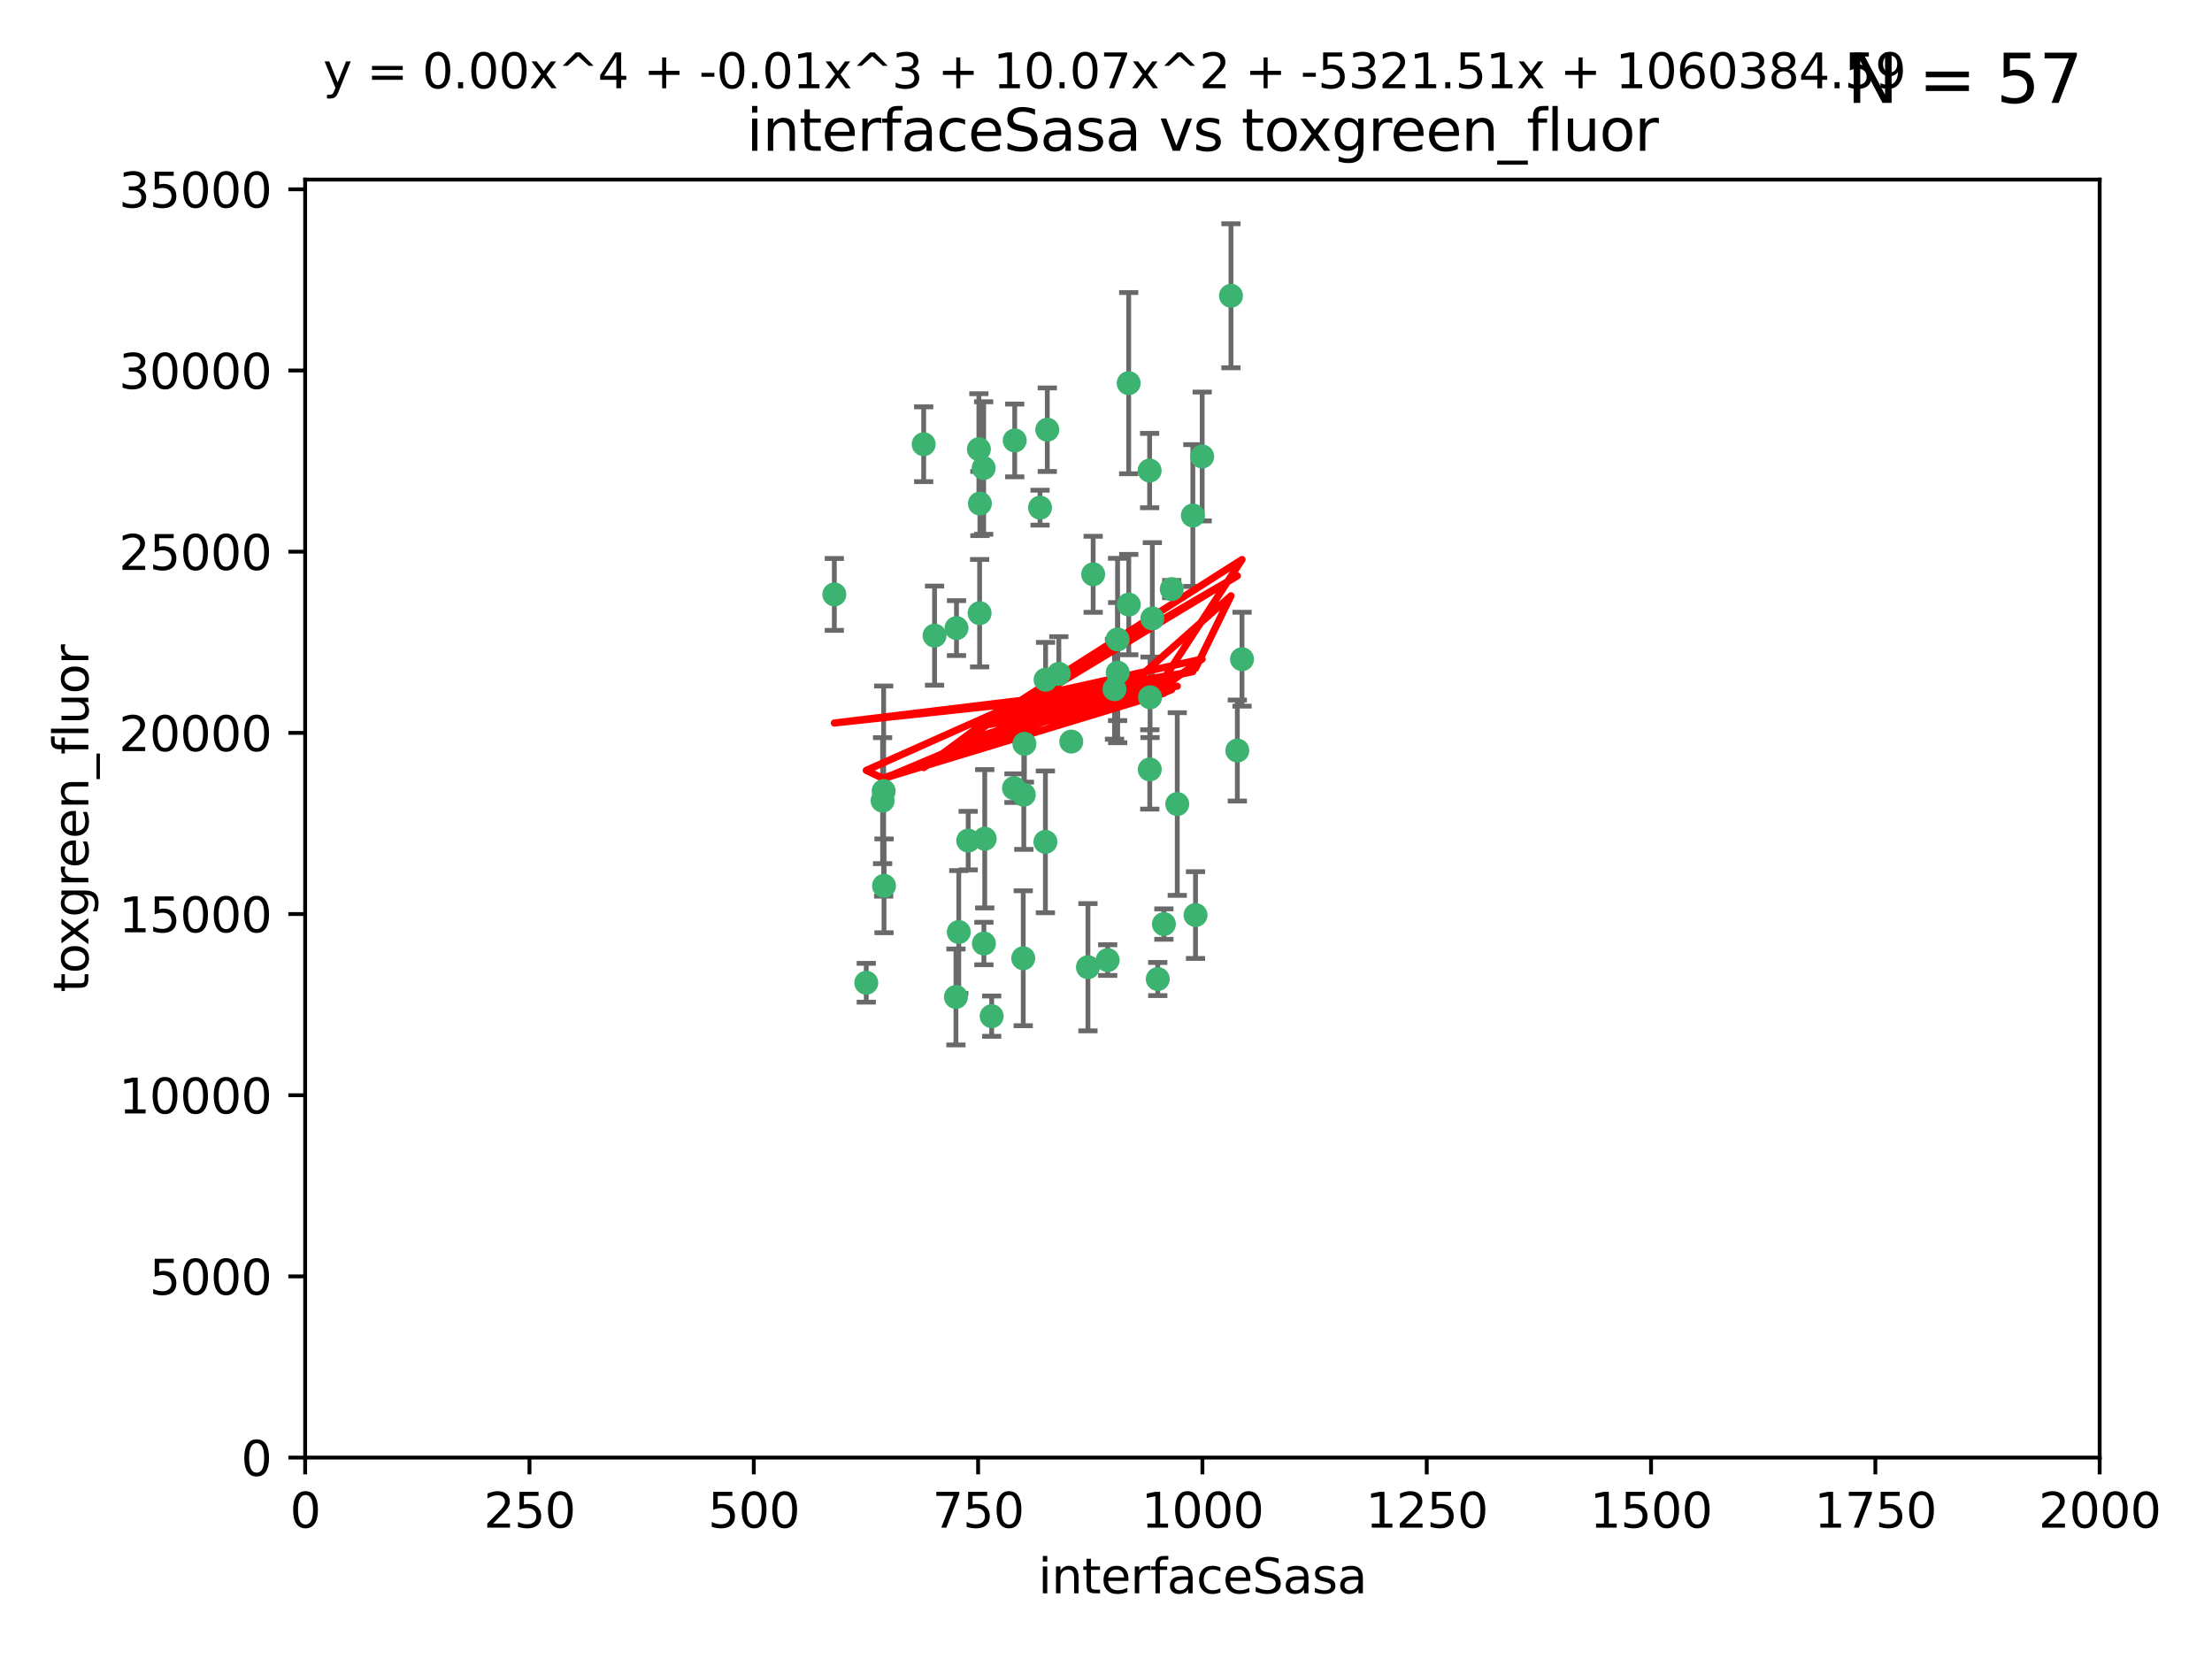 <?xml version="1.0" encoding="utf-8" standalone="no"?>
<!DOCTYPE svg PUBLIC "-//W3C//DTD SVG 1.1//EN"
  "http://www.w3.org/Graphics/SVG/1.1/DTD/svg11.dtd">
<svg xmlns:xlink="http://www.w3.org/1999/xlink" width="460.8pt" height="345.6pt" viewBox="0 0 460.8 345.6" xmlns="http://www.w3.org/2000/svg" version="1.1">
 <defs>
  <style type="text/css">*{stroke-linejoin: round; stroke-linecap: butt}</style>
 </defs>
 <g id="figure_1">
  <g id="patch_1">
   <path d="M 0 345.6 
L 460.8 345.6 
L 460.8 0 
L 0 0 
z
" style="fill: #ffffff"/>
  </g>
  <g id="axes_1">
   <g id="patch_2">
    <path d="M 63.571 303.64 
L 437.4 303.64 
L 437.4 37.411 
L 63.571 37.411 
z
" style="fill: #ffffff"/>
   </g>
   <g id="PathCollection_1">
    <defs>
     <path id="m503a5c252c" d="M 0 1.118 
C 0.297 1.118 0.581 1 0.791 0.791 
C 1 0.581 1.118 0.297 1.118 0 
C 1.118 -0.297 1 -0.581 0.791 -0.791 
C 0.581 -1 0.297 -1.118 0 -1.118 
C -0.297 -1.118 -0.581 -1 -0.791 -0.791 
C -1 -0.581 -1.118 -0.297 -1.118 0 
C -1.118 0.297 -1 0.581 -0.791 0.791 
C -0.581 1 -0.297 1.118 0 1.118 
z
" style="stroke: #3cb371"/>
    </defs>
    <g clip-path="url(#pab10730f19)">
     <use xlink:href="#m503a5c252c" x="239.489" y="98.026" style="fill: #3cb371; stroke: #3cb371"/>
     <use xlink:href="#m503a5c252c" x="250.437" y="95.094" style="fill: #3cb371; stroke: #3cb371"/>
     <use xlink:href="#m503a5c252c" x="218.168" y="89.516" style="fill: #3cb371; stroke: #3cb371"/>
     <use xlink:href="#m503a5c252c" x="240.054" y="128.839" style="fill: #3cb371; stroke: #3cb371"/>
     <use xlink:href="#m503a5c252c" x="258.734" y="137.321" style="fill: #3cb371; stroke: #3cb371"/>
     <use xlink:href="#m503a5c252c" x="211.385" y="91.754" style="fill: #3cb371; stroke: #3cb371"/>
     <use xlink:href="#m503a5c252c" x="235.142" y="125.947" style="fill: #3cb371; stroke: #3cb371"/>
     <use xlink:href="#m503a5c252c" x="223.161" y="154.483" style="fill: #3cb371; stroke: #3cb371"/>
     <use xlink:href="#m503a5c252c" x="248.491" y="107.386" style="fill: #3cb371; stroke: #3cb371"/>
     <use xlink:href="#m503a5c252c" x="227.725" y="119.635" style="fill: #3cb371; stroke: #3cb371"/>
     <use xlink:href="#m503a5c252c" x="235.125" y="79.819" style="fill: #3cb371; stroke: #3cb371"/>
     <use xlink:href="#m503a5c252c" x="244.091" y="122.72" style="fill: #3cb371; stroke: #3cb371"/>
     <use xlink:href="#m503a5c252c" x="241.185" y="203.953" style="fill: #3cb371; stroke: #3cb371"/>
     <use xlink:href="#m503a5c252c" x="213.404" y="154.954" style="fill: #3cb371; stroke: #3cb371"/>
     <use xlink:href="#m503a5c252c" x="204.131" y="104.896" style="fill: #3cb371; stroke: #3cb371"/>
     <use xlink:href="#m503a5c252c" x="257.757" y="156.348" style="fill: #3cb371; stroke: #3cb371"/>
     <use xlink:href="#m503a5c252c" x="216.658" y="105.756" style="fill: #3cb371; stroke: #3cb371"/>
     <use xlink:href="#m503a5c252c" x="204.916" y="97.498" style="fill: #3cb371; stroke: #3cb371"/>
     <use xlink:href="#m503a5c252c" x="192.417" y="92.545" style="fill: #3cb371; stroke: #3cb371"/>
     <use xlink:href="#m503a5c252c" x="213.275" y="165.548" style="fill: #3cb371; stroke: #3cb371"/>
     <use xlink:href="#m503a5c252c" x="206.585" y="211.686" style="fill: #3cb371; stroke: #3cb371"/>
     <use xlink:href="#m503a5c252c" x="230.751" y="200.005" style="fill: #3cb371; stroke: #3cb371"/>
     <use xlink:href="#m503a5c252c" x="199.256" y="130.84" style="fill: #3cb371; stroke: #3cb371"/>
     <use xlink:href="#m503a5c252c" x="213.159" y="199.62" style="fill: #3cb371; stroke: #3cb371"/>
     <use xlink:href="#m503a5c252c" x="217.777" y="175.376" style="fill: #3cb371; stroke: #3cb371"/>
     <use xlink:href="#m503a5c252c" x="220.577" y="140.37" style="fill: #3cb371; stroke: #3cb371"/>
     <use xlink:href="#m503a5c252c" x="203.92" y="93.572" style="fill: #3cb371; stroke: #3cb371"/>
     <use xlink:href="#m503a5c252c" x="204.073" y="127.738" style="fill: #3cb371; stroke: #3cb371"/>
     <use xlink:href="#m503a5c252c" x="239.579" y="145.262" style="fill: #3cb371; stroke: #3cb371"/>
     <use xlink:href="#m503a5c252c" x="232.833" y="140.122" style="fill: #3cb371; stroke: #3cb371"/>
     <use xlink:href="#m503a5c252c" x="256.433" y="61.614" style="fill: #3cb371; stroke: #3cb371"/>
     <use xlink:href="#m503a5c252c" x="249.05" y="190.622" style="fill: #3cb371; stroke: #3cb371"/>
     <use xlink:href="#m503a5c252c" x="194.686" y="132.411" style="fill: #3cb371; stroke: #3cb371"/>
     <use xlink:href="#m503a5c252c" x="183.864" y="166.79" style="fill: #3cb371; stroke: #3cb371"/>
     <use xlink:href="#m503a5c252c" x="180.458" y="204.723" style="fill: #3cb371; stroke: #3cb371"/>
     <use xlink:href="#m503a5c252c" x="211.23" y="164.19" style="fill: #3cb371; stroke: #3cb371"/>
     <use xlink:href="#m503a5c252c" x="199.14" y="207.684" style="fill: #3cb371; stroke: #3cb371"/>
     <use xlink:href="#m503a5c252c" x="232.811" y="133.213" style="fill: #3cb371; stroke: #3cb371"/>
     <use xlink:href="#m503a5c252c" x="239.516" y="160.289" style="fill: #3cb371; stroke: #3cb371"/>
     <use xlink:href="#m503a5c252c" x="204.964" y="196.552" style="fill: #3cb371; stroke: #3cb371"/>
     <use xlink:href="#m503a5c252c" x="205.136" y="174.728" style="fill: #3cb371; stroke: #3cb371"/>
     <use xlink:href="#m503a5c252c" x="217.815" y="141.593" style="fill: #3cb371; stroke: #3cb371"/>
     <use xlink:href="#m503a5c252c" x="201.69" y="175.112" style="fill: #3cb371; stroke: #3cb371"/>
     <use xlink:href="#m503a5c252c" x="199.731" y="194.16" style="fill: #3cb371; stroke: #3cb371"/>
     <use xlink:href="#m503a5c252c" x="242.461" y="192.502" style="fill: #3cb371; stroke: #3cb371"/>
     <use xlink:href="#m503a5c252c" x="184.082" y="164.794" style="fill: #3cb371; stroke: #3cb371"/>
     <use xlink:href="#m503a5c252c" x="232.174" y="143.576" style="fill: #3cb371; stroke: #3cb371"/>
     <use xlink:href="#m503a5c252c" x="245.245" y="167.495" style="fill: #3cb371; stroke: #3cb371"/>
     <use xlink:href="#m503a5c252c" x="173.806" y="123.828" style="fill: #3cb371; stroke: #3cb371"/>
     <use xlink:href="#m503a5c252c" x="226.639" y="201.488" style="fill: #3cb371; stroke: #3cb371"/>
     <use xlink:href="#m503a5c252c" x="184.157" y="184.534" style="fill: #3cb371; stroke: #3cb371"/>
    </g>
   </g>
   <g id="matplotlib.axis_1">
    <g id="xtick_1">
     <g id="line2d_1">
      <defs>
       <path id="m24e9d13790" d="M 0 0 
L 0 3.5 
" style="stroke: #000000; stroke-width: 0.8"/>
      </defs>
      <g>
       <use xlink:href="#m24e9d13790" x="63.571" y="303.64" style="stroke: #000000; stroke-width: 0.8"/>
      </g>
     </g>
     <g id="text_1">
      <!-- 0 -->
      <g transform="translate(60.39 318.238)scale(0.1 -0.1)">
       <defs>
        <path id="DejaVuSans-30" d="M 2034 4250 
Q 1547 4250 1301 3770 
Q 1056 3291 1056 2328 
Q 1056 1369 1301 889 
Q 1547 409 2034 409 
Q 2525 409 2770 889 
Q 3016 1369 3016 2328 
Q 3016 3291 2770 3770 
Q 2525 4250 2034 4250 
z
M 2034 4750 
Q 2819 4750 3233 4129 
Q 3647 3509 3647 2328 
Q 3647 1150 3233 529 
Q 2819 -91 2034 -91 
Q 1250 -91 836 529 
Q 422 1150 422 2328 
Q 422 3509 836 4129 
Q 1250 4750 2034 4750 
z
" transform="scale(0.016)"/>
       </defs>
       <use xlink:href="#DejaVuSans-30"/>
      </g>
     </g>
    </g>
    <g id="xtick_2">
     <g id="line2d_2">
      <g>
       <use xlink:href="#m24e9d13790" x="110.3" y="303.64" style="stroke: #000000; stroke-width: 0.8"/>
      </g>
     </g>
     <g id="text_2">
      <!-- 250 -->
      <g transform="translate(100.756 318.238)scale(0.1 -0.1)">
       <defs>
        <path id="DejaVuSans-32" d="M 1228 531 
L 3431 531 
L 3431 0 
L 469 0 
L 469 531 
Q 828 903 1448 1529 
Q 2069 2156 2228 2338 
Q 2531 2678 2651 2914 
Q 2772 3150 2772 3378 
Q 2772 3750 2511 3984 
Q 2250 4219 1831 4219 
Q 1534 4219 1204 4116 
Q 875 4013 500 3803 
L 500 4441 
Q 881 4594 1212 4672 
Q 1544 4750 1819 4750 
Q 2544 4750 2975 4387 
Q 3406 4025 3406 3419 
Q 3406 3131 3298 2873 
Q 3191 2616 2906 2266 
Q 2828 2175 2409 1742 
Q 1991 1309 1228 531 
z
" transform="scale(0.016)"/>
        <path id="DejaVuSans-35" d="M 691 4666 
L 3169 4666 
L 3169 4134 
L 1269 4134 
L 1269 2991 
Q 1406 3038 1543 3061 
Q 1681 3084 1819 3084 
Q 2600 3084 3056 2656 
Q 3513 2228 3513 1497 
Q 3513 744 3044 326 
Q 2575 -91 1722 -91 
Q 1428 -91 1123 -41 
Q 819 9 494 109 
L 494 744 
Q 775 591 1075 516 
Q 1375 441 1709 441 
Q 2250 441 2565 725 
Q 2881 1009 2881 1497 
Q 2881 1984 2565 2268 
Q 2250 2553 1709 2553 
Q 1456 2553 1204 2497 
Q 953 2441 691 2322 
L 691 4666 
z
" transform="scale(0.016)"/>
       </defs>
       <use xlink:href="#DejaVuSans-32"/>
       <use xlink:href="#DejaVuSans-35" x="63.623"/>
       <use xlink:href="#DejaVuSans-30" x="127.246"/>
      </g>
     </g>
    </g>
    <g id="xtick_3">
     <g id="line2d_3">
      <g>
       <use xlink:href="#m24e9d13790" x="157.028" y="303.64" style="stroke: #000000; stroke-width: 0.8"/>
      </g>
     </g>
     <g id="text_3">
      <!-- 500 -->
      <g transform="translate(147.485 318.238)scale(0.1 -0.1)">
       <use xlink:href="#DejaVuSans-35"/>
       <use xlink:href="#DejaVuSans-30" x="63.623"/>
       <use xlink:href="#DejaVuSans-30" x="127.246"/>
      </g>
     </g>
    </g>
    <g id="xtick_4">
     <g id="line2d_4">
      <g>
       <use xlink:href="#m24e9d13790" x="203.757" y="303.64" style="stroke: #000000; stroke-width: 0.8"/>
      </g>
     </g>
     <g id="text_4">
      <!-- 750 -->
      <g transform="translate(194.213 318.238)scale(0.1 -0.1)">
       <defs>
        <path id="DejaVuSans-37" d="M 525 4666 
L 3525 4666 
L 3525 4397 
L 1831 0 
L 1172 0 
L 2766 4134 
L 525 4134 
L 525 4666 
z
" transform="scale(0.016)"/>
       </defs>
       <use xlink:href="#DejaVuSans-37"/>
       <use xlink:href="#DejaVuSans-35" x="63.623"/>
       <use xlink:href="#DejaVuSans-30" x="127.246"/>
      </g>
     </g>
    </g>
    <g id="xtick_5">
     <g id="line2d_5">
      <g>
       <use xlink:href="#m24e9d13790" x="250.486" y="303.64" style="stroke: #000000; stroke-width: 0.8"/>
      </g>
     </g>
     <g id="text_5">
      <!-- 1000 -->
      <g transform="translate(237.761 318.238)scale(0.1 -0.1)">
       <defs>
        <path id="DejaVuSans-31" d="M 794 531 
L 1825 531 
L 1825 4091 
L 703 3866 
L 703 4441 
L 1819 4666 
L 2450 4666 
L 2450 531 
L 3481 531 
L 3481 0 
L 794 0 
L 794 531 
z
" transform="scale(0.016)"/>
       </defs>
       <use xlink:href="#DejaVuSans-31"/>
       <use xlink:href="#DejaVuSans-30" x="63.623"/>
       <use xlink:href="#DejaVuSans-30" x="127.246"/>
       <use xlink:href="#DejaVuSans-30" x="190.869"/>
      </g>
     </g>
    </g>
    <g id="xtick_6">
     <g id="line2d_6">
      <g>
       <use xlink:href="#m24e9d13790" x="297.214" y="303.64" style="stroke: #000000; stroke-width: 0.8"/>
      </g>
     </g>
     <g id="text_6">
      <!-- 1250 -->
      <g transform="translate(284.489 318.238)scale(0.1 -0.1)">
       <use xlink:href="#DejaVuSans-31"/>
       <use xlink:href="#DejaVuSans-32" x="63.623"/>
       <use xlink:href="#DejaVuSans-35" x="127.246"/>
       <use xlink:href="#DejaVuSans-30" x="190.869"/>
      </g>
     </g>
    </g>
    <g id="xtick_7">
     <g id="line2d_7">
      <g>
       <use xlink:href="#m24e9d13790" x="343.943" y="303.64" style="stroke: #000000; stroke-width: 0.8"/>
      </g>
     </g>
     <g id="text_7">
      <!-- 1500 -->
      <g transform="translate(331.218 318.238)scale(0.1 -0.1)">
       <use xlink:href="#DejaVuSans-31"/>
       <use xlink:href="#DejaVuSans-35" x="63.623"/>
       <use xlink:href="#DejaVuSans-30" x="127.246"/>
       <use xlink:href="#DejaVuSans-30" x="190.869"/>
      </g>
     </g>
    </g>
    <g id="xtick_8">
     <g id="line2d_8">
      <g>
       <use xlink:href="#m24e9d13790" x="390.671" y="303.64" style="stroke: #000000; stroke-width: 0.8"/>
      </g>
     </g>
     <g id="text_8">
      <!-- 1750 -->
      <g transform="translate(377.946 318.238)scale(0.1 -0.1)">
       <use xlink:href="#DejaVuSans-31"/>
       <use xlink:href="#DejaVuSans-37" x="63.623"/>
       <use xlink:href="#DejaVuSans-35" x="127.246"/>
       <use xlink:href="#DejaVuSans-30" x="190.869"/>
      </g>
     </g>
    </g>
    <g id="xtick_9">
     <g id="line2d_9">
      <g>
       <use xlink:href="#m24e9d13790" x="437.4" y="303.64" style="stroke: #000000; stroke-width: 0.8"/>
      </g>
     </g>
     <g id="text_9">
      <!-- 2000 -->
      <g transform="translate(424.675 318.238)scale(0.1 -0.1)">
       <use xlink:href="#DejaVuSans-32"/>
       <use xlink:href="#DejaVuSans-30" x="63.623"/>
       <use xlink:href="#DejaVuSans-30" x="127.246"/>
       <use xlink:href="#DejaVuSans-30" x="190.869"/>
      </g>
     </g>
    </g>
    <g id="text_10">
     <!-- interfaceSasa -->
     <g transform="translate(216.279 331.917)scale(0.1 -0.1)">
      <defs>
       <path id="DejaVuSans-69" d="M 603 3500 
L 1178 3500 
L 1178 0 
L 603 0 
L 603 3500 
z
M 603 4863 
L 1178 4863 
L 1178 4134 
L 603 4134 
L 603 4863 
z
" transform="scale(0.016)"/>
       <path id="DejaVuSans-6e" d="M 3513 2113 
L 3513 0 
L 2938 0 
L 2938 2094 
Q 2938 2591 2744 2837 
Q 2550 3084 2163 3084 
Q 1697 3084 1428 2787 
Q 1159 2491 1159 1978 
L 1159 0 
L 581 0 
L 581 3500 
L 1159 3500 
L 1159 2956 
Q 1366 3272 1645 3428 
Q 1925 3584 2291 3584 
Q 2894 3584 3203 3211 
Q 3513 2838 3513 2113 
z
" transform="scale(0.016)"/>
       <path id="DejaVuSans-74" d="M 1172 4494 
L 1172 3500 
L 2356 3500 
L 2356 3053 
L 1172 3053 
L 1172 1153 
Q 1172 725 1289 603 
Q 1406 481 1766 481 
L 2356 481 
L 2356 0 
L 1766 0 
Q 1100 0 847 248 
Q 594 497 594 1153 
L 594 3053 
L 172 3053 
L 172 3500 
L 594 3500 
L 594 4494 
L 1172 4494 
z
" transform="scale(0.016)"/>
       <path id="DejaVuSans-65" d="M 3597 1894 
L 3597 1613 
L 953 1613 
Q 991 1019 1311 708 
Q 1631 397 2203 397 
Q 2534 397 2845 478 
Q 3156 559 3463 722 
L 3463 178 
Q 3153 47 2828 -22 
Q 2503 -91 2169 -91 
Q 1331 -91 842 396 
Q 353 884 353 1716 
Q 353 2575 817 3079 
Q 1281 3584 2069 3584 
Q 2775 3584 3186 3129 
Q 3597 2675 3597 1894 
z
M 3022 2063 
Q 3016 2534 2758 2815 
Q 2500 3097 2075 3097 
Q 1594 3097 1305 2825 
Q 1016 2553 972 2059 
L 3022 2063 
z
" transform="scale(0.016)"/>
       <path id="DejaVuSans-72" d="M 2631 2963 
Q 2534 3019 2420 3045 
Q 2306 3072 2169 3072 
Q 1681 3072 1420 2755 
Q 1159 2438 1159 1844 
L 1159 0 
L 581 0 
L 581 3500 
L 1159 3500 
L 1159 2956 
Q 1341 3275 1631 3429 
Q 1922 3584 2338 3584 
Q 2397 3584 2469 3576 
Q 2541 3569 2628 3553 
L 2631 2963 
z
" transform="scale(0.016)"/>
       <path id="DejaVuSans-66" d="M 2375 4863 
L 2375 4384 
L 1825 4384 
Q 1516 4384 1395 4259 
Q 1275 4134 1275 3809 
L 1275 3500 
L 2222 3500 
L 2222 3053 
L 1275 3053 
L 1275 0 
L 697 0 
L 697 3053 
L 147 3053 
L 147 3500 
L 697 3500 
L 697 3744 
Q 697 4328 969 4595 
Q 1241 4863 1831 4863 
L 2375 4863 
z
" transform="scale(0.016)"/>
       <path id="DejaVuSans-61" d="M 2194 1759 
Q 1497 1759 1228 1600 
Q 959 1441 959 1056 
Q 959 750 1161 570 
Q 1363 391 1709 391 
Q 2188 391 2477 730 
Q 2766 1069 2766 1631 
L 2766 1759 
L 2194 1759 
z
M 3341 1997 
L 3341 0 
L 2766 0 
L 2766 531 
Q 2569 213 2275 61 
Q 1981 -91 1556 -91 
Q 1019 -91 701 211 
Q 384 513 384 1019 
Q 384 1609 779 1909 
Q 1175 2209 1959 2209 
L 2766 2209 
L 2766 2266 
Q 2766 2663 2505 2880 
Q 2244 3097 1772 3097 
Q 1472 3097 1187 3025 
Q 903 2953 641 2809 
L 641 3341 
Q 956 3463 1253 3523 
Q 1550 3584 1831 3584 
Q 2591 3584 2966 3190 
Q 3341 2797 3341 1997 
z
" transform="scale(0.016)"/>
       <path id="DejaVuSans-63" d="M 3122 3366 
L 3122 2828 
Q 2878 2963 2633 3030 
Q 2388 3097 2138 3097 
Q 1578 3097 1268 2742 
Q 959 2388 959 1747 
Q 959 1106 1268 751 
Q 1578 397 2138 397 
Q 2388 397 2633 464 
Q 2878 531 3122 666 
L 3122 134 
Q 2881 22 2623 -34 
Q 2366 -91 2075 -91 
Q 1284 -91 818 406 
Q 353 903 353 1747 
Q 353 2603 823 3093 
Q 1294 3584 2113 3584 
Q 2378 3584 2631 3529 
Q 2884 3475 3122 3366 
z
" transform="scale(0.016)"/>
       <path id="DejaVuSans-53" d="M 3425 4513 
L 3425 3897 
Q 3066 4069 2747 4153 
Q 2428 4238 2131 4238 
Q 1616 4238 1336 4038 
Q 1056 3838 1056 3469 
Q 1056 3159 1242 3001 
Q 1428 2844 1947 2747 
L 2328 2669 
Q 3034 2534 3370 2195 
Q 3706 1856 3706 1288 
Q 3706 609 3251 259 
Q 2797 -91 1919 -91 
Q 1588 -91 1214 -16 
Q 841 59 441 206 
L 441 856 
Q 825 641 1194 531 
Q 1563 422 1919 422 
Q 2459 422 2753 634 
Q 3047 847 3047 1241 
Q 3047 1584 2836 1778 
Q 2625 1972 2144 2069 
L 1759 2144 
Q 1053 2284 737 2584 
Q 422 2884 422 3419 
Q 422 4038 858 4394 
Q 1294 4750 2059 4750 
Q 2388 4750 2728 4690 
Q 3069 4631 3425 4513 
z
" transform="scale(0.016)"/>
       <path id="DejaVuSans-73" d="M 2834 3397 
L 2834 2853 
Q 2591 2978 2328 3040 
Q 2066 3103 1784 3103 
Q 1356 3103 1142 2972 
Q 928 2841 928 2578 
Q 928 2378 1081 2264 
Q 1234 2150 1697 2047 
L 1894 2003 
Q 2506 1872 2764 1633 
Q 3022 1394 3022 966 
Q 3022 478 2636 193 
Q 2250 -91 1575 -91 
Q 1294 -91 989 -36 
Q 684 19 347 128 
L 347 722 
Q 666 556 975 473 
Q 1284 391 1588 391 
Q 1994 391 2212 530 
Q 2431 669 2431 922 
Q 2431 1156 2273 1281 
Q 2116 1406 1581 1522 
L 1381 1569 
Q 847 1681 609 1914 
Q 372 2147 372 2553 
Q 372 3047 722 3315 
Q 1072 3584 1716 3584 
Q 2034 3584 2315 3537 
Q 2597 3491 2834 3397 
z
" transform="scale(0.016)"/>
      </defs>
      <use xlink:href="#DejaVuSans-69"/>
      <use xlink:href="#DejaVuSans-6e" x="27.783"/>
      <use xlink:href="#DejaVuSans-74" x="91.162"/>
      <use xlink:href="#DejaVuSans-65" x="130.371"/>
      <use xlink:href="#DejaVuSans-72" x="191.895"/>
      <use xlink:href="#DejaVuSans-66" x="233.008"/>
      <use xlink:href="#DejaVuSans-61" x="268.213"/>
      <use xlink:href="#DejaVuSans-63" x="329.492"/>
      <use xlink:href="#DejaVuSans-65" x="384.473"/>
      <use xlink:href="#DejaVuSans-53" x="445.996"/>
      <use xlink:href="#DejaVuSans-61" x="509.473"/>
      <use xlink:href="#DejaVuSans-73" x="570.752"/>
      <use xlink:href="#DejaVuSans-61" x="622.852"/>
     </g>
    </g>
   </g>
   <g id="matplotlib.axis_2">
    <g id="ytick_1">
     <g id="line2d_10">
      <defs>
       <path id="m2587532dc8" d="M 0 0 
L -3.5 0 
" style="stroke: #000000; stroke-width: 0.8"/>
      </defs>
      <g>
       <use xlink:href="#m2587532dc8" x="63.571" y="303.64" style="stroke: #000000; stroke-width: 0.8"/>
      </g>
     </g>
     <g id="text_11">
      <!-- 0 -->
      <g transform="translate(50.209 307.439)scale(0.1 -0.1)">
       <use xlink:href="#DejaVuSans-30"/>
      </g>
     </g>
    </g>
    <g id="ytick_2">
     <g id="line2d_11">
      <g>
       <use xlink:href="#m2587532dc8" x="63.571" y="265.897" style="stroke: #000000; stroke-width: 0.8"/>
      </g>
     </g>
     <g id="text_12">
      <!-- 5000 -->
      <g transform="translate(31.121 269.696)scale(0.1 -0.1)">
       <use xlink:href="#DejaVuSans-35"/>
       <use xlink:href="#DejaVuSans-30" x="63.623"/>
       <use xlink:href="#DejaVuSans-30" x="127.246"/>
       <use xlink:href="#DejaVuSans-30" x="190.869"/>
      </g>
     </g>
    </g>
    <g id="ytick_3">
     <g id="line2d_12">
      <g>
       <use xlink:href="#m2587532dc8" x="63.571" y="228.154" style="stroke: #000000; stroke-width: 0.8"/>
      </g>
     </g>
     <g id="text_13">
      <!-- 10000 -->
      <g transform="translate(24.759 231.953)scale(0.1 -0.1)">
       <use xlink:href="#DejaVuSans-31"/>
       <use xlink:href="#DejaVuSans-30" x="63.623"/>
       <use xlink:href="#DejaVuSans-30" x="127.246"/>
       <use xlink:href="#DejaVuSans-30" x="190.869"/>
       <use xlink:href="#DejaVuSans-30" x="254.492"/>
      </g>
     </g>
    </g>
    <g id="ytick_4">
     <g id="line2d_13">
      <g>
       <use xlink:href="#m2587532dc8" x="63.571" y="190.411" style="stroke: #000000; stroke-width: 0.8"/>
      </g>
     </g>
     <g id="text_14">
      <!-- 15000 -->
      <g transform="translate(24.759 194.21)scale(0.1 -0.1)">
       <use xlink:href="#DejaVuSans-31"/>
       <use xlink:href="#DejaVuSans-35" x="63.623"/>
       <use xlink:href="#DejaVuSans-30" x="127.246"/>
       <use xlink:href="#DejaVuSans-30" x="190.869"/>
       <use xlink:href="#DejaVuSans-30" x="254.492"/>
      </g>
     </g>
    </g>
    <g id="ytick_5">
     <g id="line2d_14">
      <g>
       <use xlink:href="#m2587532dc8" x="63.571" y="152.668" style="stroke: #000000; stroke-width: 0.8"/>
      </g>
     </g>
     <g id="text_15">
      <!-- 20000 -->
      <g transform="translate(24.759 156.467)scale(0.1 -0.1)">
       <use xlink:href="#DejaVuSans-32"/>
       <use xlink:href="#DejaVuSans-30" x="63.623"/>
       <use xlink:href="#DejaVuSans-30" x="127.246"/>
       <use xlink:href="#DejaVuSans-30" x="190.869"/>
       <use xlink:href="#DejaVuSans-30" x="254.492"/>
      </g>
     </g>
    </g>
    <g id="ytick_6">
     <g id="line2d_15">
      <g>
       <use xlink:href="#m2587532dc8" x="63.571" y="114.925" style="stroke: #000000; stroke-width: 0.8"/>
      </g>
     </g>
     <g id="text_16">
      <!-- 25000 -->
      <g transform="translate(24.759 118.724)scale(0.1 -0.1)">
       <use xlink:href="#DejaVuSans-32"/>
       <use xlink:href="#DejaVuSans-35" x="63.623"/>
       <use xlink:href="#DejaVuSans-30" x="127.246"/>
       <use xlink:href="#DejaVuSans-30" x="190.869"/>
       <use xlink:href="#DejaVuSans-30" x="254.492"/>
      </g>
     </g>
    </g>
    <g id="ytick_7">
     <g id="line2d_16">
      <g>
       <use xlink:href="#m2587532dc8" x="63.571" y="77.181" style="stroke: #000000; stroke-width: 0.8"/>
      </g>
     </g>
     <g id="text_17">
      <!-- 30000 -->
      <g transform="translate(24.759 80.981)scale(0.1 -0.1)">
       <defs>
        <path id="DejaVuSans-33" d="M 2597 2516 
Q 3050 2419 3304 2112 
Q 3559 1806 3559 1356 
Q 3559 666 3084 287 
Q 2609 -91 1734 -91 
Q 1441 -91 1130 -33 
Q 819 25 488 141 
L 488 750 
Q 750 597 1062 519 
Q 1375 441 1716 441 
Q 2309 441 2620 675 
Q 2931 909 2931 1356 
Q 2931 1769 2642 2001 
Q 2353 2234 1838 2234 
L 1294 2234 
L 1294 2753 
L 1863 2753 
Q 2328 2753 2575 2939 
Q 2822 3125 2822 3475 
Q 2822 3834 2567 4026 
Q 2313 4219 1838 4219 
Q 1578 4219 1281 4162 
Q 984 4106 628 3988 
L 628 4550 
Q 988 4650 1302 4700 
Q 1616 4750 1894 4750 
Q 2613 4750 3031 4423 
Q 3450 4097 3450 3541 
Q 3450 3153 3228 2886 
Q 3006 2619 2597 2516 
z
" transform="scale(0.016)"/>
       </defs>
       <use xlink:href="#DejaVuSans-33"/>
       <use xlink:href="#DejaVuSans-30" x="63.623"/>
       <use xlink:href="#DejaVuSans-30" x="127.246"/>
       <use xlink:href="#DejaVuSans-30" x="190.869"/>
       <use xlink:href="#DejaVuSans-30" x="254.492"/>
      </g>
     </g>
    </g>
    <g id="ytick_8">
     <g id="line2d_17">
      <g>
       <use xlink:href="#m2587532dc8" x="63.571" y="39.438" style="stroke: #000000; stroke-width: 0.8"/>
      </g>
     </g>
     <g id="text_18">
      <!-- 35000 -->
      <g transform="translate(24.759 43.238)scale(0.1 -0.1)">
       <use xlink:href="#DejaVuSans-33"/>
       <use xlink:href="#DejaVuSans-35" x="63.623"/>
       <use xlink:href="#DejaVuSans-30" x="127.246"/>
       <use xlink:href="#DejaVuSans-30" x="190.869"/>
       <use xlink:href="#DejaVuSans-30" x="254.492"/>
      </g>
     </g>
    </g>
    <g id="text_19">
     <!-- toxgreen_fluor -->
     <g transform="translate(18.401 206.72)rotate(-90)scale(0.1 -0.1)">
      <defs>
       <path id="DejaVuSans-6f" d="M 1959 3097 
Q 1497 3097 1228 2736 
Q 959 2375 959 1747 
Q 959 1119 1226 758 
Q 1494 397 1959 397 
Q 2419 397 2687 759 
Q 2956 1122 2956 1747 
Q 2956 2369 2687 2733 
Q 2419 3097 1959 3097 
z
M 1959 3584 
Q 2709 3584 3137 3096 
Q 3566 2609 3566 1747 
Q 3566 888 3137 398 
Q 2709 -91 1959 -91 
Q 1206 -91 779 398 
Q 353 888 353 1747 
Q 353 2609 779 3096 
Q 1206 3584 1959 3584 
z
" transform="scale(0.016)"/>
       <path id="DejaVuSans-78" d="M 3513 3500 
L 2247 1797 
L 3578 0 
L 2900 0 
L 1881 1375 
L 863 0 
L 184 0 
L 1544 1831 
L 300 3500 
L 978 3500 
L 1906 2253 
L 2834 3500 
L 3513 3500 
z
" transform="scale(0.016)"/>
       <path id="DejaVuSans-67" d="M 2906 1791 
Q 2906 2416 2648 2759 
Q 2391 3103 1925 3103 
Q 1463 3103 1205 2759 
Q 947 2416 947 1791 
Q 947 1169 1205 825 
Q 1463 481 1925 481 
Q 2391 481 2648 825 
Q 2906 1169 2906 1791 
z
M 3481 434 
Q 3481 -459 3084 -895 
Q 2688 -1331 1869 -1331 
Q 1566 -1331 1297 -1286 
Q 1028 -1241 775 -1147 
L 775 -588 
Q 1028 -725 1275 -790 
Q 1522 -856 1778 -856 
Q 2344 -856 2625 -561 
Q 2906 -266 2906 331 
L 2906 616 
Q 2728 306 2450 153 
Q 2172 0 1784 0 
Q 1141 0 747 490 
Q 353 981 353 1791 
Q 353 2603 747 3093 
Q 1141 3584 1784 3584 
Q 2172 3584 2450 3431 
Q 2728 3278 2906 2969 
L 2906 3500 
L 3481 3500 
L 3481 434 
z
" transform="scale(0.016)"/>
       <path id="DejaVuSans-5f" d="M 3263 -1063 
L 3263 -1509 
L -63 -1509 
L -63 -1063 
L 3263 -1063 
z
" transform="scale(0.016)"/>
       <path id="DejaVuSans-6c" d="M 603 4863 
L 1178 4863 
L 1178 0 
L 603 0 
L 603 4863 
z
" transform="scale(0.016)"/>
       <path id="DejaVuSans-75" d="M 544 1381 
L 544 3500 
L 1119 3500 
L 1119 1403 
Q 1119 906 1312 657 
Q 1506 409 1894 409 
Q 2359 409 2629 706 
Q 2900 1003 2900 1516 
L 2900 3500 
L 3475 3500 
L 3475 0 
L 2900 0 
L 2900 538 
Q 2691 219 2414 64 
Q 2138 -91 1772 -91 
Q 1169 -91 856 284 
Q 544 659 544 1381 
z
M 1991 3584 
L 1991 3584 
z
" transform="scale(0.016)"/>
      </defs>
      <use xlink:href="#DejaVuSans-74"/>
      <use xlink:href="#DejaVuSans-6f" x="39.209"/>
      <use xlink:href="#DejaVuSans-78" x="97.266"/>
      <use xlink:href="#DejaVuSans-67" x="156.445"/>
      <use xlink:href="#DejaVuSans-72" x="219.922"/>
      <use xlink:href="#DejaVuSans-65" x="258.785"/>
      <use xlink:href="#DejaVuSans-65" x="320.309"/>
      <use xlink:href="#DejaVuSans-6e" x="381.832"/>
      <use xlink:href="#DejaVuSans-5f" x="445.211"/>
      <use xlink:href="#DejaVuSans-66" x="495.211"/>
      <use xlink:href="#DejaVuSans-6c" x="530.416"/>
      <use xlink:href="#DejaVuSans-75" x="558.199"/>
      <use xlink:href="#DejaVuSans-6f" x="621.578"/>
      <use xlink:href="#DejaVuSans-72" x="682.76"/>
     </g>
    </g>
   </g>
   <g id="LineCollection_1">
    <path d="M 239.489 105.772 
L 239.489 90.281 
" clip-path="url(#pab10730f19)" style="fill: none; stroke: #696969"/>
    <path d="M 250.437 108.514 
L 250.437 81.675 
" clip-path="url(#pab10730f19)" style="fill: none; stroke: #696969"/>
    <path d="M 218.168 98.217 
L 218.168 80.815 
" clip-path="url(#pab10730f19)" style="fill: none; stroke: #696969"/>
    <path d="M 240.054 144.637 
L 240.054 113.041 
" clip-path="url(#pab10730f19)" style="fill: none; stroke: #696969"/>
    <path d="M 258.734 147.102 
L 258.734 127.541 
" clip-path="url(#pab10730f19)" style="fill: none; stroke: #696969"/>
    <path d="M 211.385 99.334 
L 211.385 84.174 
" clip-path="url(#pab10730f19)" style="fill: none; stroke: #696969"/>
    <path d="M 235.142 136.397 
L 235.142 115.497 
" clip-path="url(#pab10730f19)" style="fill: none; stroke: #696969"/>
    <path d="M 223.161 155.048 
L 223.161 153.918 
" clip-path="url(#pab10730f19)" style="fill: none; stroke: #696969"/>
    <path d="M 248.491 122.155 
L 248.491 92.617 
" clip-path="url(#pab10730f19)" style="fill: none; stroke: #696969"/>
    <path d="M 227.725 127.554 
L 227.725 111.717 
" clip-path="url(#pab10730f19)" style="fill: none; stroke: #696969"/>
    <path d="M 235.125 98.693 
L 235.125 60.945 
" clip-path="url(#pab10730f19)" style="fill: none; stroke: #696969"/>
    <path d="M 244.091 124.514 
L 244.091 120.926 
" clip-path="url(#pab10730f19)" style="fill: none; stroke: #696969"/>
    <path d="M 241.185 207.405 
L 241.185 200.501 
" clip-path="url(#pab10730f19)" style="fill: none; stroke: #696969"/>
    <path d="M 213.404 162.929 
L 213.404 146.979 
" clip-path="url(#pab10730f19)" style="fill: none; stroke: #696969"/>
    <path d="M 204.131 111.578 
L 204.131 98.214 
" clip-path="url(#pab10730f19)" style="fill: none; stroke: #696969"/>
    <path d="M 257.757 166.868 
L 257.757 145.829 
" clip-path="url(#pab10730f19)" style="fill: none; stroke: #696969"/>
    <path d="M 216.658 109.392 
L 216.658 102.12 
" clip-path="url(#pab10730f19)" style="fill: none; stroke: #696969"/>
    <path d="M 204.916 111.302 
L 204.916 83.693 
" clip-path="url(#pab10730f19)" style="fill: none; stroke: #696969"/>
    <path d="M 192.417 100.341 
L 192.417 84.749 
" clip-path="url(#pab10730f19)" style="fill: none; stroke: #696969"/>
    <path d="M 213.275 176.939 
L 213.275 154.157 
" clip-path="url(#pab10730f19)" style="fill: none; stroke: #696969"/>
    <path d="M 206.585 215.883 
L 206.585 207.488 
" clip-path="url(#pab10730f19)" style="fill: none; stroke: #696969"/>
    <path d="M 230.751 203.204 
L 230.751 196.806 
" clip-path="url(#pab10730f19)" style="fill: none; stroke: #696969"/>
    <path d="M 199.256 136.561 
L 199.256 125.12 
" clip-path="url(#pab10730f19)" style="fill: none; stroke: #696969"/>
    <path d="M 213.159 213.675 
L 213.159 185.565 
" clip-path="url(#pab10730f19)" style="fill: none; stroke: #696969"/>
    <path d="M 217.777 190.142 
L 217.777 160.609 
" clip-path="url(#pab10730f19)" style="fill: none; stroke: #696969"/>
    <path d="M 220.577 148.106 
L 220.577 132.634 
" clip-path="url(#pab10730f19)" style="fill: none; stroke: #696969"/>
    <path d="M 203.92 105.129 
L 203.92 82.016 
" clip-path="url(#pab10730f19)" style="fill: none; stroke: #696969"/>
    <path d="M 204.073 138.926 
L 204.073 116.549 
" clip-path="url(#pab10730f19)" style="fill: none; stroke: #696969"/>
    <path d="M 239.579 153.647 
L 239.579 136.877 
" clip-path="url(#pab10730f19)" style="fill: none; stroke: #696969"/>
    <path d="M 232.833 154.719 
L 232.833 125.526 
" clip-path="url(#pab10730f19)" style="fill: none; stroke: #696969"/>
    <path d="M 256.433 76.614 
L 256.433 46.614 
" clip-path="url(#pab10730f19)" style="fill: none; stroke: #696969"/>
    <path d="M 249.05 199.661 
L 249.05 181.584 
" clip-path="url(#pab10730f19)" style="fill: none; stroke: #696969"/>
    <path d="M 194.686 142.738 
L 194.686 122.084 
" clip-path="url(#pab10730f19)" style="fill: none; stroke: #696969"/>
    <path d="M 183.864 179.908 
L 183.864 153.671 
" clip-path="url(#pab10730f19)" style="fill: none; stroke: #696969"/>
    <path d="M 180.458 208.763 
L 180.458 200.682 
" clip-path="url(#pab10730f19)" style="fill: none; stroke: #696969"/>
    <path d="M 211.23 167.175 
L 211.23 161.206 
" clip-path="url(#pab10730f19)" style="fill: none; stroke: #696969"/>
    <path d="M 199.14 217.677 
L 199.14 197.69 
" clip-path="url(#pab10730f19)" style="fill: none; stroke: #696969"/>
    <path d="M 232.811 150.11 
L 232.811 116.316 
" clip-path="url(#pab10730f19)" style="fill: none; stroke: #696969"/>
    <path d="M 239.516 168.551 
L 239.516 152.026 
" clip-path="url(#pab10730f19)" style="fill: none; stroke: #696969"/>
    <path d="M 204.964 200.974 
L 204.964 192.13 
" clip-path="url(#pab10730f19)" style="fill: none; stroke: #696969"/>
    <path d="M 205.136 189.135 
L 205.136 160.322 
" clip-path="url(#pab10730f19)" style="fill: none; stroke: #696969"/>
    <path d="M 217.815 149.363 
L 217.815 133.823 
" clip-path="url(#pab10730f19)" style="fill: none; stroke: #696969"/>
    <path d="M 201.69 181.212 
L 201.69 169.013 
" clip-path="url(#pab10730f19)" style="fill: none; stroke: #696969"/>
    <path d="M 199.731 206.958 
L 199.731 181.362 
" clip-path="url(#pab10730f19)" style="fill: none; stroke: #696969"/>
    <path d="M 242.461 195.669 
L 242.461 189.335 
" clip-path="url(#pab10730f19)" style="fill: none; stroke: #696969"/>
    <path d="M 184.082 186.68 
L 184.082 142.908 
" clip-path="url(#pab10730f19)" style="fill: none; stroke: #696969"/>
    <path d="M 232.174 153.98 
L 232.174 133.171 
" clip-path="url(#pab10730f19)" style="fill: none; stroke: #696969"/>
    <path d="M 245.245 186.519 
L 245.245 148.47 
" clip-path="url(#pab10730f19)" style="fill: none; stroke: #696969"/>
    <path d="M 173.806 131.314 
L 173.806 116.343 
" clip-path="url(#pab10730f19)" style="fill: none; stroke: #696969"/>
    <path d="M 226.639 214.744 
L 226.639 188.233 
" clip-path="url(#pab10730f19)" style="fill: none; stroke: #696969"/>
    <path d="M 184.157 194.3 
L 184.157 174.769 
" clip-path="url(#pab10730f19)" style="fill: none; stroke: #696969"/>
   </g>
   <g id="line2d_18">
    <defs>
     <path id="m8136de8326" d="M 2 0 
L -2 -0 
" style="stroke: #696969"/>
    </defs>
    <g clip-path="url(#pab10730f19)">
     <use xlink:href="#m8136de8326" x="239.489" y="105.772" style="fill: #696969; stroke: #696969"/>
     <use xlink:href="#m8136de8326" x="250.437" y="108.514" style="fill: #696969; stroke: #696969"/>
     <use xlink:href="#m8136de8326" x="218.168" y="98.217" style="fill: #696969; stroke: #696969"/>
     <use xlink:href="#m8136de8326" x="240.054" y="144.637" style="fill: #696969; stroke: #696969"/>
     <use xlink:href="#m8136de8326" x="258.734" y="147.102" style="fill: #696969; stroke: #696969"/>
     <use xlink:href="#m8136de8326" x="211.385" y="99.334" style="fill: #696969; stroke: #696969"/>
     <use xlink:href="#m8136de8326" x="235.142" y="136.397" style="fill: #696969; stroke: #696969"/>
     <use xlink:href="#m8136de8326" x="223.161" y="155.048" style="fill: #696969; stroke: #696969"/>
     <use xlink:href="#m8136de8326" x="248.491" y="122.155" style="fill: #696969; stroke: #696969"/>
     <use xlink:href="#m8136de8326" x="227.725" y="127.554" style="fill: #696969; stroke: #696969"/>
     <use xlink:href="#m8136de8326" x="235.125" y="98.693" style="fill: #696969; stroke: #696969"/>
     <use xlink:href="#m8136de8326" x="244.091" y="124.514" style="fill: #696969; stroke: #696969"/>
     <use xlink:href="#m8136de8326" x="241.185" y="207.405" style="fill: #696969; stroke: #696969"/>
     <use xlink:href="#m8136de8326" x="213.404" y="162.929" style="fill: #696969; stroke: #696969"/>
     <use xlink:href="#m8136de8326" x="204.131" y="111.578" style="fill: #696969; stroke: #696969"/>
     <use xlink:href="#m8136de8326" x="257.757" y="166.868" style="fill: #696969; stroke: #696969"/>
     <use xlink:href="#m8136de8326" x="216.658" y="109.392" style="fill: #696969; stroke: #696969"/>
     <use xlink:href="#m8136de8326" x="204.916" y="111.302" style="fill: #696969; stroke: #696969"/>
     <use xlink:href="#m8136de8326" x="192.417" y="100.341" style="fill: #696969; stroke: #696969"/>
     <use xlink:href="#m8136de8326" x="213.275" y="176.939" style="fill: #696969; stroke: #696969"/>
     <use xlink:href="#m8136de8326" x="206.585" y="215.883" style="fill: #696969; stroke: #696969"/>
     <use xlink:href="#m8136de8326" x="230.751" y="203.204" style="fill: #696969; stroke: #696969"/>
     <use xlink:href="#m8136de8326" x="199.256" y="136.561" style="fill: #696969; stroke: #696969"/>
     <use xlink:href="#m8136de8326" x="213.159" y="213.675" style="fill: #696969; stroke: #696969"/>
     <use xlink:href="#m8136de8326" x="217.777" y="190.142" style="fill: #696969; stroke: #696969"/>
     <use xlink:href="#m8136de8326" x="220.577" y="148.106" style="fill: #696969; stroke: #696969"/>
     <use xlink:href="#m8136de8326" x="203.92" y="105.129" style="fill: #696969; stroke: #696969"/>
     <use xlink:href="#m8136de8326" x="204.073" y="138.926" style="fill: #696969; stroke: #696969"/>
     <use xlink:href="#m8136de8326" x="239.579" y="153.647" style="fill: #696969; stroke: #696969"/>
     <use xlink:href="#m8136de8326" x="232.833" y="154.719" style="fill: #696969; stroke: #696969"/>
     <use xlink:href="#m8136de8326" x="256.433" y="76.614" style="fill: #696969; stroke: #696969"/>
     <use xlink:href="#m8136de8326" x="249.05" y="199.661" style="fill: #696969; stroke: #696969"/>
     <use xlink:href="#m8136de8326" x="194.686" y="142.738" style="fill: #696969; stroke: #696969"/>
     <use xlink:href="#m8136de8326" x="183.864" y="179.908" style="fill: #696969; stroke: #696969"/>
     <use xlink:href="#m8136de8326" x="180.458" y="208.763" style="fill: #696969; stroke: #696969"/>
     <use xlink:href="#m8136de8326" x="211.23" y="167.175" style="fill: #696969; stroke: #696969"/>
     <use xlink:href="#m8136de8326" x="199.14" y="217.677" style="fill: #696969; stroke: #696969"/>
     <use xlink:href="#m8136de8326" x="232.811" y="150.11" style="fill: #696969; stroke: #696969"/>
     <use xlink:href="#m8136de8326" x="239.516" y="168.551" style="fill: #696969; stroke: #696969"/>
     <use xlink:href="#m8136de8326" x="204.964" y="200.974" style="fill: #696969; stroke: #696969"/>
     <use xlink:href="#m8136de8326" x="205.136" y="189.135" style="fill: #696969; stroke: #696969"/>
     <use xlink:href="#m8136de8326" x="217.815" y="149.363" style="fill: #696969; stroke: #696969"/>
     <use xlink:href="#m8136de8326" x="201.69" y="181.212" style="fill: #696969; stroke: #696969"/>
     <use xlink:href="#m8136de8326" x="199.731" y="206.958" style="fill: #696969; stroke: #696969"/>
     <use xlink:href="#m8136de8326" x="242.461" y="195.669" style="fill: #696969; stroke: #696969"/>
     <use xlink:href="#m8136de8326" x="184.082" y="186.68" style="fill: #696969; stroke: #696969"/>
     <use xlink:href="#m8136de8326" x="232.174" y="153.98" style="fill: #696969; stroke: #696969"/>
     <use xlink:href="#m8136de8326" x="245.245" y="186.519" style="fill: #696969; stroke: #696969"/>
     <use xlink:href="#m8136de8326" x="173.806" y="131.314" style="fill: #696969; stroke: #696969"/>
     <use xlink:href="#m8136de8326" x="226.639" y="214.744" style="fill: #696969; stroke: #696969"/>
     <use xlink:href="#m8136de8326" x="184.157" y="194.3" style="fill: #696969; stroke: #696969"/>
    </g>
   </g>
   <g id="line2d_19">
    <g clip-path="url(#pab10730f19)">
     <use xlink:href="#m8136de8326" x="239.489" y="90.281" style="fill: #696969; stroke: #696969"/>
     <use xlink:href="#m8136de8326" x="250.437" y="81.675" style="fill: #696969; stroke: #696969"/>
     <use xlink:href="#m8136de8326" x="218.168" y="80.815" style="fill: #696969; stroke: #696969"/>
     <use xlink:href="#m8136de8326" x="240.054" y="113.041" style="fill: #696969; stroke: #696969"/>
     <use xlink:href="#m8136de8326" x="258.734" y="127.541" style="fill: #696969; stroke: #696969"/>
     <use xlink:href="#m8136de8326" x="211.385" y="84.174" style="fill: #696969; stroke: #696969"/>
     <use xlink:href="#m8136de8326" x="235.142" y="115.497" style="fill: #696969; stroke: #696969"/>
     <use xlink:href="#m8136de8326" x="223.161" y="153.918" style="fill: #696969; stroke: #696969"/>
     <use xlink:href="#m8136de8326" x="248.491" y="92.617" style="fill: #696969; stroke: #696969"/>
     <use xlink:href="#m8136de8326" x="227.725" y="111.717" style="fill: #696969; stroke: #696969"/>
     <use xlink:href="#m8136de8326" x="235.125" y="60.945" style="fill: #696969; stroke: #696969"/>
     <use xlink:href="#m8136de8326" x="244.091" y="120.926" style="fill: #696969; stroke: #696969"/>
     <use xlink:href="#m8136de8326" x="241.185" y="200.501" style="fill: #696969; stroke: #696969"/>
     <use xlink:href="#m8136de8326" x="213.404" y="146.979" style="fill: #696969; stroke: #696969"/>
     <use xlink:href="#m8136de8326" x="204.131" y="98.214" style="fill: #696969; stroke: #696969"/>
     <use xlink:href="#m8136de8326" x="257.757" y="145.829" style="fill: #696969; stroke: #696969"/>
     <use xlink:href="#m8136de8326" x="216.658" y="102.12" style="fill: #696969; stroke: #696969"/>
     <use xlink:href="#m8136de8326" x="204.916" y="83.693" style="fill: #696969; stroke: #696969"/>
     <use xlink:href="#m8136de8326" x="192.417" y="84.749" style="fill: #696969; stroke: #696969"/>
     <use xlink:href="#m8136de8326" x="213.275" y="154.157" style="fill: #696969; stroke: #696969"/>
     <use xlink:href="#m8136de8326" x="206.585" y="207.488" style="fill: #696969; stroke: #696969"/>
     <use xlink:href="#m8136de8326" x="230.751" y="196.806" style="fill: #696969; stroke: #696969"/>
     <use xlink:href="#m8136de8326" x="199.256" y="125.12" style="fill: #696969; stroke: #696969"/>
     <use xlink:href="#m8136de8326" x="213.159" y="185.565" style="fill: #696969; stroke: #696969"/>
     <use xlink:href="#m8136de8326" x="217.777" y="160.609" style="fill: #696969; stroke: #696969"/>
     <use xlink:href="#m8136de8326" x="220.577" y="132.634" style="fill: #696969; stroke: #696969"/>
     <use xlink:href="#m8136de8326" x="203.92" y="82.016" style="fill: #696969; stroke: #696969"/>
     <use xlink:href="#m8136de8326" x="204.073" y="116.549" style="fill: #696969; stroke: #696969"/>
     <use xlink:href="#m8136de8326" x="239.579" y="136.877" style="fill: #696969; stroke: #696969"/>
     <use xlink:href="#m8136de8326" x="232.833" y="125.526" style="fill: #696969; stroke: #696969"/>
     <use xlink:href="#m8136de8326" x="256.433" y="46.614" style="fill: #696969; stroke: #696969"/>
     <use xlink:href="#m8136de8326" x="249.05" y="181.584" style="fill: #696969; stroke: #696969"/>
     <use xlink:href="#m8136de8326" x="194.686" y="122.084" style="fill: #696969; stroke: #696969"/>
     <use xlink:href="#m8136de8326" x="183.864" y="153.671" style="fill: #696969; stroke: #696969"/>
     <use xlink:href="#m8136de8326" x="180.458" y="200.682" style="fill: #696969; stroke: #696969"/>
     <use xlink:href="#m8136de8326" x="211.23" y="161.206" style="fill: #696969; stroke: #696969"/>
     <use xlink:href="#m8136de8326" x="199.14" y="197.69" style="fill: #696969; stroke: #696969"/>
     <use xlink:href="#m8136de8326" x="232.811" y="116.316" style="fill: #696969; stroke: #696969"/>
     <use xlink:href="#m8136de8326" x="239.516" y="152.026" style="fill: #696969; stroke: #696969"/>
     <use xlink:href="#m8136de8326" x="204.964" y="192.13" style="fill: #696969; stroke: #696969"/>
     <use xlink:href="#m8136de8326" x="205.136" y="160.322" style="fill: #696969; stroke: #696969"/>
     <use xlink:href="#m8136de8326" x="217.815" y="133.823" style="fill: #696969; stroke: #696969"/>
     <use xlink:href="#m8136de8326" x="201.69" y="169.013" style="fill: #696969; stroke: #696969"/>
     <use xlink:href="#m8136de8326" x="199.731" y="181.362" style="fill: #696969; stroke: #696969"/>
     <use xlink:href="#m8136de8326" x="242.461" y="189.335" style="fill: #696969; stroke: #696969"/>
     <use xlink:href="#m8136de8326" x="184.082" y="142.908" style="fill: #696969; stroke: #696969"/>
     <use xlink:href="#m8136de8326" x="232.174" y="133.171" style="fill: #696969; stroke: #696969"/>
     <use xlink:href="#m8136de8326" x="245.245" y="148.47" style="fill: #696969; stroke: #696969"/>
     <use xlink:href="#m8136de8326" x="173.806" y="116.343" style="fill: #696969; stroke: #696969"/>
     <use xlink:href="#m8136de8326" x="226.639" y="188.233" style="fill: #696969; stroke: #696969"/>
     <use xlink:href="#m8136de8326" x="184.157" y="174.769" style="fill: #696969; stroke: #696969"/>
    </g>
   </g>
   <g id="line2d_20">
    <path d="M 239.489 145.195 
L 250.437 137.292 
L 218.168 144.42 
L 240.054 145.105 
L 258.734 116.563 
L 211.385 146.7 
L 235.142 145.281 
L 223.161 144.007 
L 248.491 139.922 
L 227.725 144.341 
L 235.125 145.28 
L 244.091 143.666 
L 241.185 144.851 
L 213.404 145.807 
L 204.131 151.217 
L 257.757 119.97 
L 216.658 144.749 
L 204.916 150.648 
L 192.417 159.906 
L 213.275 145.858 
L 206.585 149.493 
L 230.751 144.755 
L 199.256 154.967 
L 213.159 145.905 
L 217.777 144.496 
L 220.577 144.099 
L 203.92 151.372 
L 204.073 151.259 
L 239.579 145.182 
L 232.833 145.042 
L 256.433 124.124 
L 249.05 139.236 
L 194.686 158.419 
L 183.864 162.112 
L 180.458 160.486 
L 211.23 146.776 
L 199.14 155.058 
L 232.811 145.039 
L 239.516 145.191 
L 204.964 150.613 
L 205.136 150.491 
L 217.815 144.488 
L 201.69 153.064 
L 199.731 154.595 
L 242.461 144.434 
L 184.082 162.155 
L 232.174 144.955 
L 245.245 142.941 
L 173.806 150.615 
L 226.639 144.218 
L 184.157 162.168 
" clip-path="url(#pab10730f19)" style="fill: none; stroke: #ff0000; stroke-width: 1.5; stroke-linecap: square"/>
   </g>
   <g id="line2d_21">
    <defs>
     <path id="m057d96f2f1" d="M 0 2 
C 0.53 2 1.039 1.789 1.414 1.414 
C 1.789 1.039 2 0.53 2 0 
C 2 -0.53 1.789 -1.039 1.414 -1.414 
C 1.039 -1.789 0.53 -2 0 -2 
C -0.53 -2 -1.039 -1.789 -1.414 -1.414 
C -1.789 -1.039 -2 -0.53 -2 0 
C -2 0.53 -1.789 1.039 -1.414 1.414 
C -1.039 1.789 -0.53 2 0 2 
z
" style="stroke: #3cb371"/>
    </defs>
    <g clip-path="url(#pab10730f19)">
     <use xlink:href="#m057d96f2f1" x="239.489" y="98.026" style="fill: #3cb371; stroke: #3cb371"/>
     <use xlink:href="#m057d96f2f1" x="250.437" y="95.094" style="fill: #3cb371; stroke: #3cb371"/>
     <use xlink:href="#m057d96f2f1" x="218.168" y="89.516" style="fill: #3cb371; stroke: #3cb371"/>
     <use xlink:href="#m057d96f2f1" x="240.054" y="128.839" style="fill: #3cb371; stroke: #3cb371"/>
     <use xlink:href="#m057d96f2f1" x="258.734" y="137.321" style="fill: #3cb371; stroke: #3cb371"/>
     <use xlink:href="#m057d96f2f1" x="211.385" y="91.754" style="fill: #3cb371; stroke: #3cb371"/>
     <use xlink:href="#m057d96f2f1" x="235.142" y="125.947" style="fill: #3cb371; stroke: #3cb371"/>
     <use xlink:href="#m057d96f2f1" x="223.161" y="154.483" style="fill: #3cb371; stroke: #3cb371"/>
     <use xlink:href="#m057d96f2f1" x="248.491" y="107.386" style="fill: #3cb371; stroke: #3cb371"/>
     <use xlink:href="#m057d96f2f1" x="227.725" y="119.635" style="fill: #3cb371; stroke: #3cb371"/>
     <use xlink:href="#m057d96f2f1" x="235.125" y="79.819" style="fill: #3cb371; stroke: #3cb371"/>
     <use xlink:href="#m057d96f2f1" x="244.091" y="122.72" style="fill: #3cb371; stroke: #3cb371"/>
     <use xlink:href="#m057d96f2f1" x="241.185" y="203.953" style="fill: #3cb371; stroke: #3cb371"/>
     <use xlink:href="#m057d96f2f1" x="213.404" y="154.954" style="fill: #3cb371; stroke: #3cb371"/>
     <use xlink:href="#m057d96f2f1" x="204.131" y="104.896" style="fill: #3cb371; stroke: #3cb371"/>
     <use xlink:href="#m057d96f2f1" x="257.757" y="156.348" style="fill: #3cb371; stroke: #3cb371"/>
     <use xlink:href="#m057d96f2f1" x="216.658" y="105.756" style="fill: #3cb371; stroke: #3cb371"/>
     <use xlink:href="#m057d96f2f1" x="204.916" y="97.498" style="fill: #3cb371; stroke: #3cb371"/>
     <use xlink:href="#m057d96f2f1" x="192.417" y="92.545" style="fill: #3cb371; stroke: #3cb371"/>
     <use xlink:href="#m057d96f2f1" x="213.275" y="165.548" style="fill: #3cb371; stroke: #3cb371"/>
     <use xlink:href="#m057d96f2f1" x="206.585" y="211.686" style="fill: #3cb371; stroke: #3cb371"/>
     <use xlink:href="#m057d96f2f1" x="230.751" y="200.005" style="fill: #3cb371; stroke: #3cb371"/>
     <use xlink:href="#m057d96f2f1" x="199.256" y="130.84" style="fill: #3cb371; stroke: #3cb371"/>
     <use xlink:href="#m057d96f2f1" x="213.159" y="199.62" style="fill: #3cb371; stroke: #3cb371"/>
     <use xlink:href="#m057d96f2f1" x="217.777" y="175.376" style="fill: #3cb371; stroke: #3cb371"/>
     <use xlink:href="#m057d96f2f1" x="220.577" y="140.37" style="fill: #3cb371; stroke: #3cb371"/>
     <use xlink:href="#m057d96f2f1" x="203.92" y="93.572" style="fill: #3cb371; stroke: #3cb371"/>
     <use xlink:href="#m057d96f2f1" x="204.073" y="127.738" style="fill: #3cb371; stroke: #3cb371"/>
     <use xlink:href="#m057d96f2f1" x="239.579" y="145.262" style="fill: #3cb371; stroke: #3cb371"/>
     <use xlink:href="#m057d96f2f1" x="232.833" y="140.122" style="fill: #3cb371; stroke: #3cb371"/>
     <use xlink:href="#m057d96f2f1" x="256.433" y="61.614" style="fill: #3cb371; stroke: #3cb371"/>
     <use xlink:href="#m057d96f2f1" x="249.05" y="190.622" style="fill: #3cb371; stroke: #3cb371"/>
     <use xlink:href="#m057d96f2f1" x="194.686" y="132.411" style="fill: #3cb371; stroke: #3cb371"/>
     <use xlink:href="#m057d96f2f1" x="183.864" y="166.79" style="fill: #3cb371; stroke: #3cb371"/>
     <use xlink:href="#m057d96f2f1" x="180.458" y="204.723" style="fill: #3cb371; stroke: #3cb371"/>
     <use xlink:href="#m057d96f2f1" x="211.23" y="164.19" style="fill: #3cb371; stroke: #3cb371"/>
     <use xlink:href="#m057d96f2f1" x="199.14" y="207.684" style="fill: #3cb371; stroke: #3cb371"/>
     <use xlink:href="#m057d96f2f1" x="232.811" y="133.213" style="fill: #3cb371; stroke: #3cb371"/>
     <use xlink:href="#m057d96f2f1" x="239.516" y="160.289" style="fill: #3cb371; stroke: #3cb371"/>
     <use xlink:href="#m057d96f2f1" x="204.964" y="196.552" style="fill: #3cb371; stroke: #3cb371"/>
     <use xlink:href="#m057d96f2f1" x="205.136" y="174.728" style="fill: #3cb371; stroke: #3cb371"/>
     <use xlink:href="#m057d96f2f1" x="217.815" y="141.593" style="fill: #3cb371; stroke: #3cb371"/>
     <use xlink:href="#m057d96f2f1" x="201.69" y="175.112" style="fill: #3cb371; stroke: #3cb371"/>
     <use xlink:href="#m057d96f2f1" x="199.731" y="194.16" style="fill: #3cb371; stroke: #3cb371"/>
     <use xlink:href="#m057d96f2f1" x="242.461" y="192.502" style="fill: #3cb371; stroke: #3cb371"/>
     <use xlink:href="#m057d96f2f1" x="184.082" y="164.794" style="fill: #3cb371; stroke: #3cb371"/>
     <use xlink:href="#m057d96f2f1" x="232.174" y="143.576" style="fill: #3cb371; stroke: #3cb371"/>
     <use xlink:href="#m057d96f2f1" x="245.245" y="167.495" style="fill: #3cb371; stroke: #3cb371"/>
     <use xlink:href="#m057d96f2f1" x="173.806" y="123.828" style="fill: #3cb371; stroke: #3cb371"/>
     <use xlink:href="#m057d96f2f1" x="226.639" y="201.488" style="fill: #3cb371; stroke: #3cb371"/>
     <use xlink:href="#m057d96f2f1" x="184.157" y="184.534" style="fill: #3cb371; stroke: #3cb371"/>
    </g>
   </g>
   <g id="patch_3">
    <path d="M 63.571 303.64 
L 63.571 37.411 
" style="fill: none; stroke: #000000; stroke-width: 0.8; stroke-linejoin: miter; stroke-linecap: square"/>
   </g>
   <g id="patch_4">
    <path d="M 437.4 303.64 
L 437.4 37.411 
" style="fill: none; stroke: #000000; stroke-width: 0.8; stroke-linejoin: miter; stroke-linecap: square"/>
   </g>
   <g id="patch_5">
    <path d="M 63.571 303.64 
L 437.4 303.64 
" style="fill: none; stroke: #000000; stroke-width: 0.8; stroke-linejoin: miter; stroke-linecap: square"/>
   </g>
   <g id="patch_6">
    <path d="M 63.571 37.411 
L 437.4 37.411 
" style="fill: none; stroke: #000000; stroke-width: 0.8; stroke-linejoin: miter; stroke-linecap: square"/>
   </g>
   <g id="text_20">
    <!-- N = 57 -->
    <g transform="translate(384.743 21.426)scale(0.14 -0.14)">
     <defs>
      <path id="DejaVuSans-4e" d="M 628 4666 
L 1478 4666 
L 3547 763 
L 3547 4666 
L 4159 4666 
L 4159 0 
L 3309 0 
L 1241 3903 
L 1241 0 
L 628 0 
L 628 4666 
z
" transform="scale(0.016)"/>
      <path id="DejaVuSans-20" transform="scale(0.016)"/>
      <path id="DejaVuSans-3d" d="M 678 2906 
L 4684 2906 
L 4684 2381 
L 678 2381 
L 678 2906 
z
M 678 1631 
L 4684 1631 
L 4684 1100 
L 678 1100 
L 678 1631 
z
" transform="scale(0.016)"/>
     </defs>
     <use xlink:href="#DejaVuSans-4e"/>
     <use xlink:href="#DejaVuSans-20" x="74.805"/>
     <use xlink:href="#DejaVuSans-3d" x="106.592"/>
     <use xlink:href="#DejaVuSans-20" x="190.381"/>
     <use xlink:href="#DejaVuSans-35" x="222.168"/>
     <use xlink:href="#DejaVuSans-37" x="285.791"/>
    </g>
   </g>
   <g id="text_21">
    <!-- y = 0.00x^4 + -0.01x^3 + 10.07x^2 + -5321.51x + 1060384.59 -->
    <g transform="translate(67.31 18.387)scale(0.1 -0.1)">
     <defs>
      <path id="DejaVuSans-79" d="M 2059 -325 
Q 1816 -950 1584 -1140 
Q 1353 -1331 966 -1331 
L 506 -1331 
L 506 -850 
L 844 -850 
Q 1081 -850 1212 -737 
Q 1344 -625 1503 -206 
L 1606 56 
L 191 3500 
L 800 3500 
L 1894 763 
L 2988 3500 
L 3597 3500 
L 2059 -325 
z
" transform="scale(0.016)"/>
      <path id="DejaVuSans-2e" d="M 684 794 
L 1344 794 
L 1344 0 
L 684 0 
L 684 794 
z
" transform="scale(0.016)"/>
      <path id="DejaVuSans-5e" d="M 2988 4666 
L 4684 2925 
L 4056 2925 
L 2681 4159 
L 1306 2925 
L 678 2925 
L 2375 4666 
L 2988 4666 
z
" transform="scale(0.016)"/>
      <path id="DejaVuSans-34" d="M 2419 4116 
L 825 1625 
L 2419 1625 
L 2419 4116 
z
M 2253 4666 
L 3047 4666 
L 3047 1625 
L 3713 1625 
L 3713 1100 
L 3047 1100 
L 3047 0 
L 2419 0 
L 2419 1100 
L 313 1100 
L 313 1709 
L 2253 4666 
z
" transform="scale(0.016)"/>
      <path id="DejaVuSans-2b" d="M 2944 4013 
L 2944 2272 
L 4684 2272 
L 4684 1741 
L 2944 1741 
L 2944 0 
L 2419 0 
L 2419 1741 
L 678 1741 
L 678 2272 
L 2419 2272 
L 2419 4013 
L 2944 4013 
z
" transform="scale(0.016)"/>
      <path id="DejaVuSans-2d" d="M 313 2009 
L 1997 2009 
L 1997 1497 
L 313 1497 
L 313 2009 
z
" transform="scale(0.016)"/>
      <path id="DejaVuSans-36" d="M 2113 2584 
Q 1688 2584 1439 2293 
Q 1191 2003 1191 1497 
Q 1191 994 1439 701 
Q 1688 409 2113 409 
Q 2538 409 2786 701 
Q 3034 994 3034 1497 
Q 3034 2003 2786 2293 
Q 2538 2584 2113 2584 
z
M 3366 4563 
L 3366 3988 
Q 3128 4100 2886 4159 
Q 2644 4219 2406 4219 
Q 1781 4219 1451 3797 
Q 1122 3375 1075 2522 
Q 1259 2794 1537 2939 
Q 1816 3084 2150 3084 
Q 2853 3084 3261 2657 
Q 3669 2231 3669 1497 
Q 3669 778 3244 343 
Q 2819 -91 2113 -91 
Q 1303 -91 875 529 
Q 447 1150 447 2328 
Q 447 3434 972 4092 
Q 1497 4750 2381 4750 
Q 2619 4750 2861 4703 
Q 3103 4656 3366 4563 
z
" transform="scale(0.016)"/>
      <path id="DejaVuSans-38" d="M 2034 2216 
Q 1584 2216 1326 1975 
Q 1069 1734 1069 1313 
Q 1069 891 1326 650 
Q 1584 409 2034 409 
Q 2484 409 2743 651 
Q 3003 894 3003 1313 
Q 3003 1734 2745 1975 
Q 2488 2216 2034 2216 
z
M 1403 2484 
Q 997 2584 770 2862 
Q 544 3141 544 3541 
Q 544 4100 942 4425 
Q 1341 4750 2034 4750 
Q 2731 4750 3128 4425 
Q 3525 4100 3525 3541 
Q 3525 3141 3298 2862 
Q 3072 2584 2669 2484 
Q 3125 2378 3379 2068 
Q 3634 1759 3634 1313 
Q 3634 634 3220 271 
Q 2806 -91 2034 -91 
Q 1263 -91 848 271 
Q 434 634 434 1313 
Q 434 1759 690 2068 
Q 947 2378 1403 2484 
z
M 1172 3481 
Q 1172 3119 1398 2916 
Q 1625 2713 2034 2713 
Q 2441 2713 2670 2916 
Q 2900 3119 2900 3481 
Q 2900 3844 2670 4047 
Q 2441 4250 2034 4250 
Q 1625 4250 1398 4047 
Q 1172 3844 1172 3481 
z
" transform="scale(0.016)"/>
      <path id="DejaVuSans-39" d="M 703 97 
L 703 672 
Q 941 559 1184 500 
Q 1428 441 1663 441 
Q 2288 441 2617 861 
Q 2947 1281 2994 2138 
Q 2813 1869 2534 1725 
Q 2256 1581 1919 1581 
Q 1219 1581 811 2004 
Q 403 2428 403 3163 
Q 403 3881 828 4315 
Q 1253 4750 1959 4750 
Q 2769 4750 3195 4129 
Q 3622 3509 3622 2328 
Q 3622 1225 3098 567 
Q 2575 -91 1691 -91 
Q 1453 -91 1209 -44 
Q 966 3 703 97 
z
M 1959 2075 
Q 2384 2075 2632 2365 
Q 2881 2656 2881 3163 
Q 2881 3666 2632 3958 
Q 2384 4250 1959 4250 
Q 1534 4250 1286 3958 
Q 1038 3666 1038 3163 
Q 1038 2656 1286 2365 
Q 1534 2075 1959 2075 
z
" transform="scale(0.016)"/>
     </defs>
     <use xlink:href="#DejaVuSans-79"/>
     <use xlink:href="#DejaVuSans-20" x="59.18"/>
     <use xlink:href="#DejaVuSans-3d" x="90.967"/>
     <use xlink:href="#DejaVuSans-20" x="174.756"/>
     <use xlink:href="#DejaVuSans-30" x="206.543"/>
     <use xlink:href="#DejaVuSans-2e" x="270.166"/>
     <use xlink:href="#DejaVuSans-30" x="301.953"/>
     <use xlink:href="#DejaVuSans-30" x="365.576"/>
     <use xlink:href="#DejaVuSans-78" x="429.199"/>
     <use xlink:href="#DejaVuSans-5e" x="488.379"/>
     <use xlink:href="#DejaVuSans-34" x="572.168"/>
     <use xlink:href="#DejaVuSans-20" x="635.791"/>
     <use xlink:href="#DejaVuSans-2b" x="667.578"/>
     <use xlink:href="#DejaVuSans-20" x="751.367"/>
     <use xlink:href="#DejaVuSans-2d" x="783.154"/>
     <use xlink:href="#DejaVuSans-30" x="819.238"/>
     <use xlink:href="#DejaVuSans-2e" x="882.861"/>
     <use xlink:href="#DejaVuSans-30" x="914.648"/>
     <use xlink:href="#DejaVuSans-31" x="978.271"/>
     <use xlink:href="#DejaVuSans-78" x="1041.895"/>
     <use xlink:href="#DejaVuSans-5e" x="1101.074"/>
     <use xlink:href="#DejaVuSans-33" x="1184.863"/>
     <use xlink:href="#DejaVuSans-20" x="1248.486"/>
     <use xlink:href="#DejaVuSans-2b" x="1280.273"/>
     <use xlink:href="#DejaVuSans-20" x="1364.062"/>
     <use xlink:href="#DejaVuSans-31" x="1395.85"/>
     <use xlink:href="#DejaVuSans-30" x="1459.473"/>
     <use xlink:href="#DejaVuSans-2e" x="1523.096"/>
     <use xlink:href="#DejaVuSans-30" x="1554.883"/>
     <use xlink:href="#DejaVuSans-37" x="1618.506"/>
     <use xlink:href="#DejaVuSans-78" x="1682.129"/>
     <use xlink:href="#DejaVuSans-5e" x="1741.309"/>
     <use xlink:href="#DejaVuSans-32" x="1825.098"/>
     <use xlink:href="#DejaVuSans-20" x="1888.721"/>
     <use xlink:href="#DejaVuSans-2b" x="1920.508"/>
     <use xlink:href="#DejaVuSans-20" x="2004.297"/>
     <use xlink:href="#DejaVuSans-2d" x="2036.084"/>
     <use xlink:href="#DejaVuSans-35" x="2072.168"/>
     <use xlink:href="#DejaVuSans-33" x="2135.791"/>
     <use xlink:href="#DejaVuSans-32" x="2199.414"/>
     <use xlink:href="#DejaVuSans-31" x="2263.037"/>
     <use xlink:href="#DejaVuSans-2e" x="2326.66"/>
     <use xlink:href="#DejaVuSans-35" x="2358.447"/>
     <use xlink:href="#DejaVuSans-31" x="2422.07"/>
     <use xlink:href="#DejaVuSans-78" x="2485.693"/>
     <use xlink:href="#DejaVuSans-20" x="2544.873"/>
     <use xlink:href="#DejaVuSans-2b" x="2576.66"/>
     <use xlink:href="#DejaVuSans-20" x="2660.449"/>
     <use xlink:href="#DejaVuSans-31" x="2692.236"/>
     <use xlink:href="#DejaVuSans-30" x="2755.859"/>
     <use xlink:href="#DejaVuSans-36" x="2819.482"/>
     <use xlink:href="#DejaVuSans-30" x="2883.105"/>
     <use xlink:href="#DejaVuSans-33" x="2946.729"/>
     <use xlink:href="#DejaVuSans-38" x="3010.352"/>
     <use xlink:href="#DejaVuSans-34" x="3073.975"/>
     <use xlink:href="#DejaVuSans-2e" x="3137.598"/>
     <use xlink:href="#DejaVuSans-35" x="3169.385"/>
     <use xlink:href="#DejaVuSans-39" x="3233.008"/>
    </g>
   </g>
   <g id="text_22">
    <!-- interfaceSasa vs toxgreen_fluor -->
    <g transform="translate(155.513 31.411)scale(0.12 -0.12)">
     <defs>
      <path id="DejaVuSans-76" d="M 191 3500 
L 800 3500 
L 1894 563 
L 2988 3500 
L 3597 3500 
L 2284 0 
L 1503 0 
L 191 3500 
z
" transform="scale(0.016)"/>
     </defs>
     <use xlink:href="#DejaVuSans-69"/>
     <use xlink:href="#DejaVuSans-6e" x="27.783"/>
     <use xlink:href="#DejaVuSans-74" x="91.162"/>
     <use xlink:href="#DejaVuSans-65" x="130.371"/>
     <use xlink:href="#DejaVuSans-72" x="191.895"/>
     <use xlink:href="#DejaVuSans-66" x="233.008"/>
     <use xlink:href="#DejaVuSans-61" x="268.213"/>
     <use xlink:href="#DejaVuSans-63" x="329.492"/>
     <use xlink:href="#DejaVuSans-65" x="384.473"/>
     <use xlink:href="#DejaVuSans-53" x="445.996"/>
     <use xlink:href="#DejaVuSans-61" x="509.473"/>
     <use xlink:href="#DejaVuSans-73" x="570.752"/>
     <use xlink:href="#DejaVuSans-61" x="622.852"/>
     <use xlink:href="#DejaVuSans-20" x="684.131"/>
     <use xlink:href="#DejaVuSans-76" x="715.918"/>
     <use xlink:href="#DejaVuSans-73" x="775.098"/>
     <use xlink:href="#DejaVuSans-20" x="827.197"/>
     <use xlink:href="#DejaVuSans-74" x="858.984"/>
     <use xlink:href="#DejaVuSans-6f" x="898.193"/>
     <use xlink:href="#DejaVuSans-78" x="956.25"/>
     <use xlink:href="#DejaVuSans-67" x="1015.43"/>
     <use xlink:href="#DejaVuSans-72" x="1078.906"/>
     <use xlink:href="#DejaVuSans-65" x="1117.77"/>
     <use xlink:href="#DejaVuSans-65" x="1179.293"/>
     <use xlink:href="#DejaVuSans-6e" x="1240.816"/>
     <use xlink:href="#DejaVuSans-5f" x="1304.195"/>
     <use xlink:href="#DejaVuSans-66" x="1354.195"/>
     <use xlink:href="#DejaVuSans-6c" x="1389.4"/>
     <use xlink:href="#DejaVuSans-75" x="1417.184"/>
     <use xlink:href="#DejaVuSans-6f" x="1480.562"/>
     <use xlink:href="#DejaVuSans-72" x="1541.744"/>
    </g>
   </g>
  </g>
 </g>
 <defs>
  <clipPath id="pab10730f19">
   <rect x="63.571" y="37.411" width="373.829" height="266.229"/>
  </clipPath>
 </defs>
</svg>
